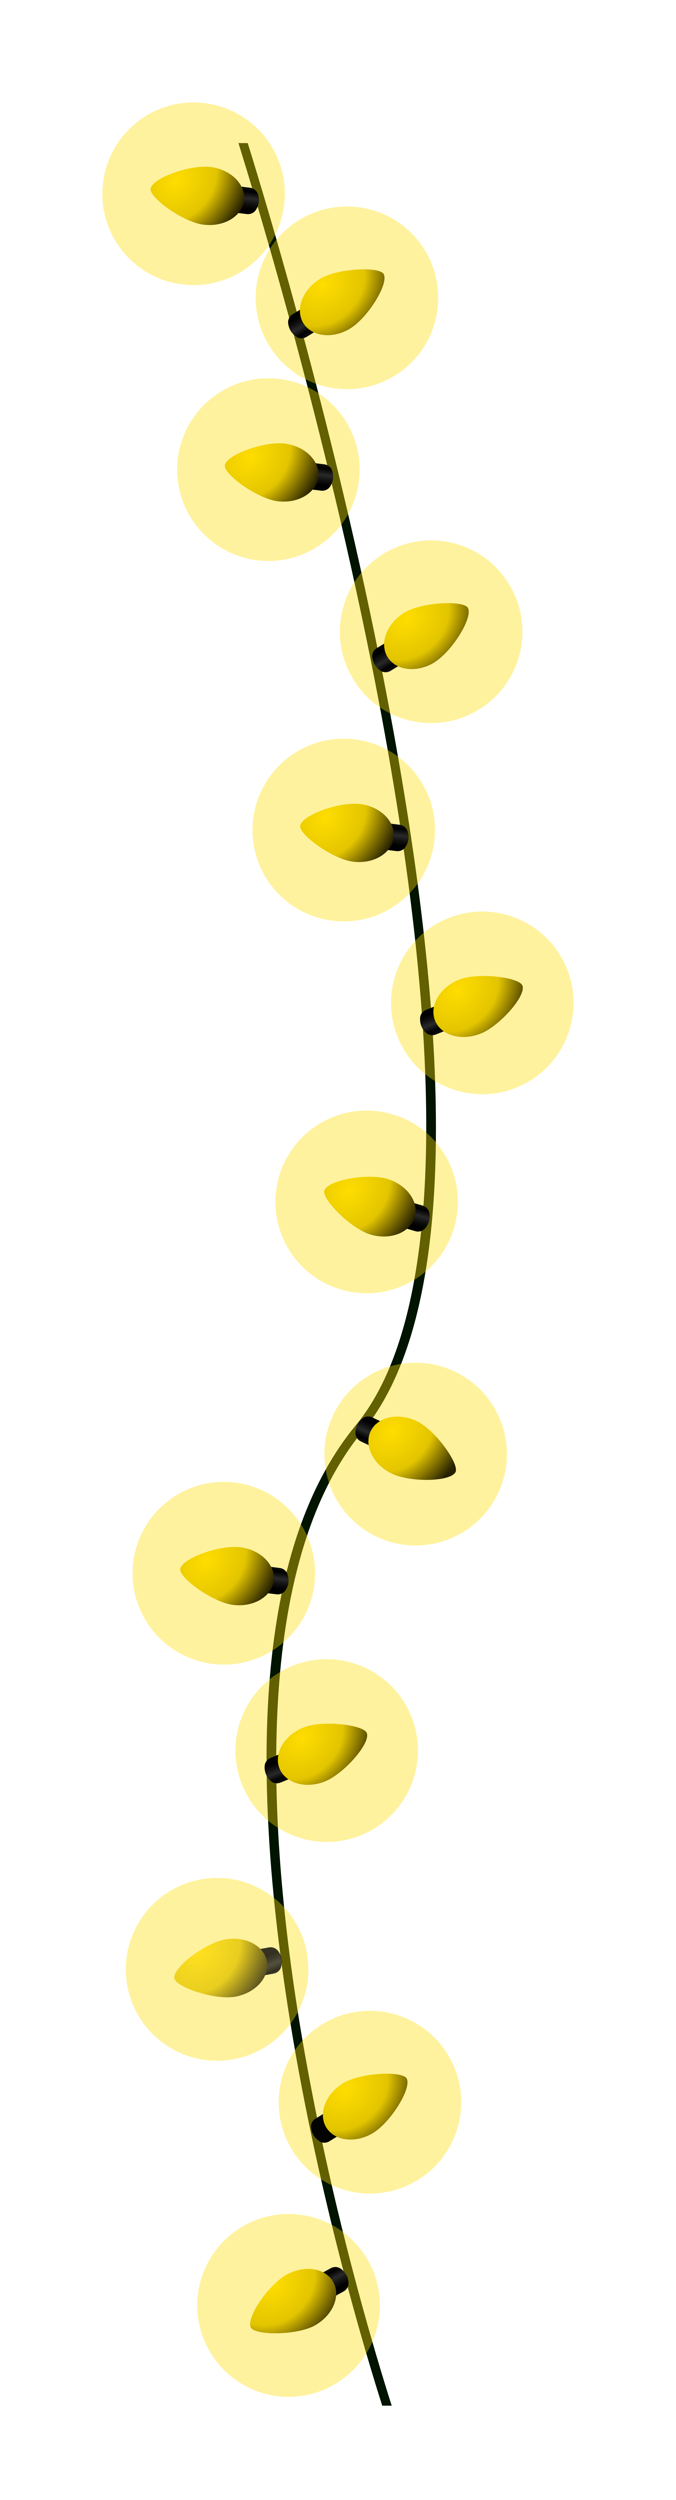 <svg width="370" height="1367" viewBox="0 0 370 1367" fill="none" xmlns="http://www.w3.org/2000/svg">
<path d="M130.495 78.192C139.752 107.844 178.315 234.472 205.343 373.129C245.935 581.387 242.272 721.826 194.7 779.348C145.494 838.85 133.416 948.499 158.811 1105.32C174.652 1203.19 200.987 1289.62 209.204 1315.36H214.402C206.878 1291.85 179.849 1204.08 163.711 1104.48C146.435 997.704 138.416 855.186 198.512 782.516C225.243 750.191 238.609 694.748 238.609 616.732C238.609 551.091 229.105 469.412 210.145 372.188C183.513 235.511 145.643 110.517 135.594 78.242H130.396L130.495 78.192Z" fill="#011401"/>
<g opacity="0.38" filter="url(#filter0_f_46_1814)">
<path d="M214.748 609.207C241.232 616.979 256.38 644.75 248.608 671.184C240.836 697.668 213.065 712.816 186.631 705.093C160.147 697.321 144.999 669.55 152.771 643.116C160.543 616.632 188.314 601.484 214.748 609.256V609.207Z" fill="#FFDD00" style="mix-blend-mode:color-dodge"/>
</g>
<path d="M235.045 663.309C235.54 666.527 234.748 669.299 232.57 671.725C231.283 673.16 229.204 673.754 227.323 673.16L222.67 671.824L226.778 657.864L231.382 659.2C233.263 659.745 234.699 661.329 234.996 663.26L235.045 663.309Z" fill="url(#paint0_linear_46_1814)"/>
<path d="M211.828 644.55C222.669 647.718 229.451 657.123 226.976 665.539C224.501 673.954 213.709 678.211 202.868 675.043C192.027 671.875 176.137 655.688 177.523 651.035C179.206 645.292 200.987 641.381 211.828 644.55Z" fill="url(#paint1_radial_46_1814)" style="mix-blend-mode:color-dodge"/>
<g opacity="0.38" filter="url(#filter1_f_46_1814)">
<path d="M194.205 404.268C221.58 407.634 241.084 432.534 237.718 459.909C234.352 487.284 209.452 506.788 182.077 503.422C154.702 500.055 135.198 475.155 138.564 447.78C141.93 420.405 166.83 400.902 194.205 404.268Z" fill="#FFDD00" style="mix-blend-mode:color-dodge"/>
</g>
<path d="M223.016 454.366C224.055 457.435 223.709 460.355 221.927 463.078C220.887 464.712 218.957 465.603 216.977 465.355L212.175 464.761L213.957 450.356L218.759 450.95C220.689 451.197 222.372 452.484 222.966 454.366H223.016Z" fill="url(#paint2_linear_46_1814)"/>
<path d="M197.076 439.613C208.264 440.999 216.481 449.167 215.442 457.88C214.402 466.592 204.452 472.533 193.215 471.146C182.027 469.76 163.711 456.395 164.306 451.593C165.048 445.653 185.889 438.227 197.076 439.613Z" fill="url(#paint3_radial_46_1814)" style="mix-blend-mode:color-dodge"/>
<g opacity="0.38" filter="url(#filter2_f_46_1814)">
<path d="M152.969 207.195C180.344 210.561 199.848 235.461 196.482 262.836C193.116 290.211 168.216 309.715 140.841 306.349C113.466 302.983 93.962 278.083 97.328 250.708C100.694 223.333 125.594 203.829 152.969 207.195Z" fill="#FFDD00" style="mix-blend-mode:color-dodge"/>
</g>
<path d="M181.779 257.293C182.819 260.362 182.423 263.283 180.69 266.005C179.651 267.639 177.72 268.53 175.74 268.282L170.938 267.688L172.72 253.283L177.522 253.877C179.453 254.124 181.136 255.412 181.779 257.293Z" fill="url(#paint4_linear_46_1814)"/>
<path d="M155.84 242.54C167.028 243.927 175.245 252.095 174.206 260.807C173.117 269.519 163.167 275.46 151.979 274.074C140.791 272.688 122.475 259.322 123.069 254.52C123.812 248.58 144.653 241.154 155.84 242.54Z" fill="url(#paint5_radial_46_1814)" style="mix-blend-mode:color-dodge"/>
<g opacity="0.38" filter="url(#filter3_f_46_1814)">
<path d="M112.019 56.378C139.394 59.744 158.898 84.644 155.532 112.018C152.165 139.393 127.266 158.898 99.891 155.531C72.516 152.165 53.012 127.265 56.378 99.89C59.744 72.515 84.644 53.011 112.019 56.378Z" fill="#FFDD00" style="mix-blend-mode:color-dodge"/>
</g>
<path d="M141.138 106.063C142.178 109.132 141.831 112.053 140.049 114.775C139.01 116.409 137.079 117.3 135.099 117.052L130.297 116.458L132.079 102.053L136.881 102.647C138.812 102.895 140.495 104.182 141.089 106.063H141.138Z" fill="url(#paint6_linear_46_1814)"/>
<path d="M115.199 91.311C126.386 92.697 134.604 100.865 133.564 109.577C132.525 118.29 122.575 124.23 111.338 122.844C100.15 121.458 81.834 108.092 82.428 103.29C83.171 97.35 104.011 89.925 115.199 91.311Z" fill="url(#paint7_radial_46_1814)" style="mix-blend-mode:color-dodge"/>
<g opacity="0.38" filter="url(#filter4_f_46_1814)">
<path d="M128.564 810.634C155.939 814.001 175.443 838.9 172.076 866.275C168.71 893.65 143.81 913.154 116.435 909.788C89.06 906.422 69.556 881.522 72.923 854.147C76.289 826.772 101.189 807.268 128.564 810.634Z" fill="#FFDD00" style="mix-blend-mode:color-dodge"/>
</g>
<path d="M157.374 860.732C158.413 863.801 158.067 866.722 156.285 869.445C155.245 871.078 153.315 871.969 151.335 871.722L146.533 871.128L148.315 856.723L153.117 857.317C155.047 857.564 156.73 858.851 157.324 860.732H157.374Z" fill="url(#paint8_linear_46_1814)"/>
<path d="M131.434 845.98C142.622 847.366 150.839 855.534 149.8 864.246C148.76 872.959 138.81 878.899 127.573 877.513C116.386 876.127 98.07 862.761 98.664 857.96C99.406 852.019 120.247 844.594 131.434 845.98Z" fill="url(#paint9_radial_46_1814)" style="mix-blend-mode:color-dodge"/>
<g opacity="0.38" filter="url(#filter5_f_46_1814)">
<path d="M109.704 1027.65C136.831 1022.61 162.919 1040.53 167.969 1067.65C173.018 1094.78 155.098 1120.87 127.97 1125.92C100.843 1130.97 74.755 1113.05 69.706 1085.92C64.656 1058.79 82.576 1032.7 109.704 1027.65Z" fill="#FFDD00" style="mix-blend-mode:color-dodge"/>
</g>
<g opacity="0.8">
<path d="M152.275 1066.76C154.156 1069.39 154.701 1072.26 153.859 1075.42C153.364 1077.31 151.78 1078.74 149.849 1079.09L145.097 1079.98L142.424 1065.67L147.176 1064.78C149.107 1064.44 151.087 1065.18 152.226 1066.76H152.275Z" fill="url(#paint10_linear_46_1814)"/>
<path d="M123.069 1060.48C134.158 1058.4 144.455 1063.74 146.088 1072.36C147.672 1080.97 139.999 1089.63 128.911 1091.71C117.822 1093.79 96.338 1086.56 95.447 1081.76C94.358 1075.87 112.03 1062.51 123.119 1060.48H123.069Z" fill="url(#paint11_radial_46_1814)" style="mix-blend-mode:color-dodge"/>
</g>
<g opacity="0.38" filter="url(#filter6_f_46_1814)">
<path d="M133.761 1216.8C157.919 1203.44 188.313 1212.2 201.679 1236.36C215.045 1260.51 206.283 1290.91 182.125 1304.27C157.968 1317.64 127.573 1308.88 114.208 1284.72C100.842 1260.56 109.604 1230.17 133.761 1216.8Z" fill="#FFDD00" style="mix-blend-mode:color-dodge"/>
</g>
<path d="M186.482 1240.46C189.106 1242.34 190.541 1244.92 190.739 1248.14C190.838 1250.07 189.799 1251.95 188.066 1252.89L183.859 1255.21L176.829 1242.49L181.037 1240.17C182.769 1239.23 184.898 1239.32 186.482 1240.46Z" fill="url(#paint12_linear_46_1814)"/>
<path d="M156.829 1243.73C166.73 1238.28 178.165 1240.07 182.422 1247.74C186.68 1255.41 182.125 1266.06 172.225 1271.55C162.324 1277 139.652 1276.95 137.325 1272.69C134.405 1267.44 146.978 1249.18 156.829 1243.73Z" fill="url(#paint13_radial_46_1814)" style="mix-blend-mode:color-dodge"/>
<g opacity="0.38" filter="url(#filter7_f_46_1814)">
<path d="M228.61 1192C205.096 1206.41 174.355 1199.08 159.9 1175.57C145.495 1152.05 152.821 1121.26 176.335 1106.86C199.849 1092.4 230.64 1099.78 245.045 1123.29C259.5 1146.81 252.124 1177.6 228.61 1192Z" fill="#FFDD00" style="mix-blend-mode:color-dodge"/>
</g>
<path d="M174.851 1170.76C172.128 1168.98 170.594 1166.51 170.247 1163.29C170.049 1161.36 170.99 1159.43 172.673 1158.44L176.781 1155.91L184.355 1168.29L180.247 1170.81C178.563 1171.85 176.435 1171.85 174.801 1170.81L174.851 1170.76Z" fill="#030303"/>
<path d="M204.356 1166.16C194.752 1172.05 183.218 1170.76 178.614 1163.29C174.01 1155.81 178.119 1144.97 187.723 1139.08C197.326 1133.19 219.998 1132.25 222.523 1136.36C225.642 1141.46 213.959 1160.27 204.306 1166.16H204.356Z" fill="url(#paint14_radial_46_1814)" style="mix-blend-mode:color-dodge"/>
<g opacity="0.38" filter="url(#filter8_f_46_1814)">
<path d="M197.72 1003.4C172.176 1013.84 143.019 1001.62 132.574 976.073C122.129 950.53 134.356 921.373 159.9 910.928C185.443 900.482 214.6 912.71 225.045 938.253C235.49 963.796 223.263 992.953 197.72 1003.4Z" fill="#FFDD00" style="mix-blend-mode:color-dodge"/>
</g>
<path d="M148.167 973.744C145.791 971.566 144.653 968.843 144.851 965.626C144.95 963.695 146.237 961.962 148.019 961.22L152.474 959.388L157.969 972.853L153.514 974.684C151.682 975.427 149.603 975.081 148.167 973.793V973.744Z" fill="url(#paint15_linear_46_1814)"/>
<path d="M177.969 973.993C167.524 978.25 156.336 975.131 153.019 967.013C149.703 958.894 155.495 948.845 165.94 944.588C176.385 940.331 198.908 943.053 200.74 947.509C203.017 953.053 188.414 969.686 177.969 973.993Z" fill="url(#paint16_radial_46_1814)" style="mix-blend-mode:color-dodge"/>
<g opacity="0.38" filter="url(#filter9_f_46_1814)">
<path d="M205.938 840.137C181.038 828.207 170.544 798.407 182.425 773.507C194.355 748.607 224.155 738.112 249.055 749.993C273.955 761.923 284.45 791.724 272.569 816.623C260.639 841.523 230.838 852.018 205.938 840.137Z" fill="#FFDD00" style="mix-blend-mode:color-dodge"/>
</g>
<path d="M194.554 783.507C194.554 780.239 195.841 777.616 198.365 775.586C199.9 774.349 201.979 774.151 203.761 774.992L208.118 777.071L201.831 790.189L197.474 788.11C195.692 787.269 194.554 785.487 194.554 783.507Z" fill="url(#paint17_linear_46_1814)"/>
<path d="M214.455 805.733C204.257 800.882 199.109 790.486 202.871 782.566C206.683 774.646 217.97 772.171 228.167 777.071C238.365 781.923 251.433 800.436 249.354 804.842C246.78 810.238 224.652 810.634 214.455 805.733Z" fill="url(#paint18_radial_46_1814)" style="mix-blend-mode:color-dodge"/>
<g opacity="0.38" filter="url(#filter10_f_46_1814)">
<path d="M282.567 594.701C256.974 604.998 227.866 592.523 217.619 566.93C207.323 541.337 219.797 512.23 245.39 501.983C270.983 491.736 300.091 504.161 310.338 529.754C320.634 555.347 308.16 584.454 282.567 594.701Z" fill="#FFDD00" style="mix-blend-mode:color-dodge"/>
</g>
<path d="M233.214 564.751C230.837 562.572 229.748 559.85 229.946 556.583C230.045 554.602 231.332 552.919 233.164 552.177L237.619 550.395L243.015 563.859L238.56 565.642C236.728 566.384 234.649 566.038 233.214 564.701V564.751Z" fill="url(#paint19_linear_46_1814)"/>
<path d="M263.015 565.147C252.521 569.354 241.382 566.137 238.115 558.018C234.848 549.9 240.689 539.851 251.184 535.693C261.679 531.485 284.153 534.356 285.935 538.861C288.163 544.455 273.46 560.988 263.015 565.196V565.147Z" fill="url(#paint20_radial_46_1814)" style="mix-blend-mode:color-dodge"/>
<g opacity="0.38" filter="url(#filter11_f_46_1814)">
<path d="M262.124 387.98C238.61 402.386 207.819 395.059 193.414 371.546C178.959 348.032 186.335 317.241 209.849 302.836C233.362 288.431 264.153 295.757 278.558 319.271C293.013 342.784 285.637 373.575 262.124 387.98Z" fill="#FFDD00" style="mix-blend-mode:color-dodge"/>
</g>
<path d="M208.364 366.741C205.641 364.959 204.107 362.484 203.76 359.266C203.562 357.336 204.503 355.455 206.186 354.415L210.295 351.89L217.918 364.266L213.809 366.791C212.126 367.83 209.998 367.83 208.364 366.791V366.741Z" fill="url(#paint21_linear_46_1814)"/>
<path d="M237.869 362.138C228.265 368.028 216.731 366.741 212.127 359.266C207.524 351.792 211.632 340.95 221.236 335.01C230.839 329.119 253.512 328.179 256.036 332.287C259.155 337.386 247.472 356.197 237.819 362.088L237.869 362.138Z" fill="url(#paint22_radial_46_1814)" style="mix-blend-mode:color-dodge"/>
<g opacity="0.38" filter="url(#filter12_f_46_1814)">
<path d="M216.036 205.415C192.522 219.82 161.732 212.493 147.326 188.98C132.872 165.466 140.247 134.675 163.761 120.27C187.275 105.865 218.066 113.191 232.471 136.705C246.876 160.219 239.55 191.009 216.036 205.415Z" fill="#FFDD00" style="mix-blend-mode:color-dodge"/>
</g>
<path d="M162.325 184.176C159.602 182.394 158.068 179.919 157.721 176.701C157.523 174.77 158.464 172.84 160.147 171.85L164.256 169.325L171.879 181.701L167.77 184.225C166.087 185.265 163.959 185.265 162.325 184.225V184.176Z" fill="url(#paint23_linear_46_1814)"/>
<path d="M191.779 179.572C182.176 185.463 170.641 184.176 166.038 176.701C161.434 169.226 165.543 158.385 175.146 152.494C184.75 146.603 207.422 145.663 209.947 149.772C213.065 154.87 201.383 173.681 191.73 179.572H191.779Z" fill="url(#paint24_radial_46_1814)" style="mix-blend-mode:color-dodge"/>
<defs>
<filter id="filter0_f_46_1814" x="94.734" y="551.219" width="211.911" height="211.889" filterUnits="userSpaceOnUse" color-interpolation-filters="sRGB">
<feFlood flood-opacity="0" result="BackgroundImageFix"/>
<feBlend mode="normal" in="SourceGraphic" in2="BackgroundImageFix" result="shape"/>
<feGaussianBlur stdDeviation="28" result="effect1_foregroundBlur_46_1814"/>
</filter>
<filter id="filter1_f_46_1814" x="82.186" y="347.89" width="211.909" height="211.91" filterUnits="userSpaceOnUse" color-interpolation-filters="sRGB">
<feFlood flood-opacity="0" result="BackgroundImageFix"/>
<feBlend mode="normal" in="SourceGraphic" in2="BackgroundImageFix" result="shape"/>
<feGaussianBlur stdDeviation="28" result="effect1_foregroundBlur_46_1814"/>
</filter>
<filter id="filter2_f_46_1814" x="40.95" y="150.817" width="211.909" height="211.91" filterUnits="userSpaceOnUse" color-interpolation-filters="sRGB">
<feFlood flood-opacity="0" result="BackgroundImageFix"/>
<feBlend mode="normal" in="SourceGraphic" in2="BackgroundImageFix" result="shape"/>
<feGaussianBlur stdDeviation="28" result="effect1_foregroundBlur_46_1814"/>
</filter>
<filter id="filter3_f_46_1814" x="0" y="-0" width="211.909" height="211.91" filterUnits="userSpaceOnUse" color-interpolation-filters="sRGB">
<feFlood flood-opacity="0" result="BackgroundImageFix"/>
<feBlend mode="normal" in="SourceGraphic" in2="BackgroundImageFix" result="shape"/>
<feGaussianBlur stdDeviation="28" result="effect1_foregroundBlur_46_1814"/>
</filter>
<filter id="filter4_f_46_1814" x="16.545" y="754.256" width="211.909" height="211.91" filterUnits="userSpaceOnUse" color-interpolation-filters="sRGB">
<feFlood flood-opacity="0" result="BackgroundImageFix"/>
<feBlend mode="normal" in="SourceGraphic" in2="BackgroundImageFix" result="shape"/>
<feGaussianBlur stdDeviation="28" result="effect1_foregroundBlur_46_1814"/>
</filter>
<filter id="filter5_f_46_1814" x="12.854" y="970.803" width="211.966" height="211.966" filterUnits="userSpaceOnUse" color-interpolation-filters="sRGB">
<feFlood flood-opacity="0" result="BackgroundImageFix"/>
<feBlend mode="normal" in="SourceGraphic" in2="BackgroundImageFix" result="shape"/>
<feGaussianBlur stdDeviation="28" result="effect1_foregroundBlur_46_1814"/>
</filter>
<filter id="filter6_f_46_1814" x="51.953" y="1154.55" width="211.98" height="211.98" filterUnits="userSpaceOnUse" color-interpolation-filters="sRGB">
<feFlood flood-opacity="0" result="BackgroundImageFix"/>
<feBlend mode="normal" in="SourceGraphic" in2="BackgroundImageFix" result="shape"/>
<feGaussianBlur stdDeviation="28" result="effect1_foregroundBlur_46_1814"/>
</filter>
<filter id="filter7_f_46_1814" x="96.523" y="1043.46" width="211.922" height="211.921" filterUnits="userSpaceOnUse" color-interpolation-filters="sRGB">
<feFlood flood-opacity="0" result="BackgroundImageFix"/>
<feBlend mode="normal" in="SourceGraphic" in2="BackgroundImageFix" result="shape"/>
<feGaussianBlur stdDeviation="28" result="effect1_foregroundBlur_46_1814"/>
</filter>
<filter id="filter8_f_46_1814" x="72.842" y="851.195" width="211.936" height="211.936" filterUnits="userSpaceOnUse" color-interpolation-filters="sRGB">
<feFlood flood-opacity="0" result="BackgroundImageFix"/>
<feBlend mode="normal" in="SourceGraphic" in2="BackgroundImageFix" result="shape"/>
<feGaussianBlur stdDeviation="28" result="effect1_foregroundBlur_46_1814"/>
</filter>
<filter id="filter9_f_46_1814" x="121.533" y="689.101" width="211.928" height="211.928" filterUnits="userSpaceOnUse" color-interpolation-filters="sRGB">
<feFlood flood-opacity="0" result="BackgroundImageFix"/>
<feBlend mode="normal" in="SourceGraphic" in2="BackgroundImageFix" result="shape"/>
<feGaussianBlur stdDeviation="28" result="effect1_foregroundBlur_46_1814"/>
</filter>
<filter id="filter10_f_46_1814" x="158.007" y="442.391" width="211.943" height="211.923" filterUnits="userSpaceOnUse" color-interpolation-filters="sRGB">
<feFlood flood-opacity="0" result="BackgroundImageFix"/>
<feBlend mode="normal" in="SourceGraphic" in2="BackgroundImageFix" result="shape"/>
<feGaussianBlur stdDeviation="28" result="effect1_foregroundBlur_46_1814"/>
</filter>
<filter id="filter11_f_46_1814" x="130.014" y="239.458" width="211.944" height="211.899" filterUnits="userSpaceOnUse" color-interpolation-filters="sRGB">
<feFlood flood-opacity="0" result="BackgroundImageFix"/>
<feBlend mode="normal" in="SourceGraphic" in2="BackgroundImageFix" result="shape"/>
<feGaussianBlur stdDeviation="28" result="effect1_foregroundBlur_46_1814"/>
</filter>
<filter id="filter12_f_46_1814" x="83.927" y="56.893" width="211.922" height="211.899" filterUnits="userSpaceOnUse" color-interpolation-filters="sRGB">
<feFlood flood-opacity="0" result="BackgroundImageFix"/>
<feBlend mode="normal" in="SourceGraphic" in2="BackgroundImageFix" result="shape"/>
<feGaussianBlur stdDeviation="28" result="effect1_foregroundBlur_46_1814"/>
</filter>
<linearGradient id="paint0_linear_46_1814" x1="227.596" y1="673.295" x2="231.69" y2="659.329" gradientUnits="userSpaceOnUse">
<stop offset="0.03" stop-color="#030303"/>
<stop offset="0.21"/>
<stop offset="0.41" stop-color="#121212"/>
<stop offset="0.6" stop-color="#292929"/>
<stop offset="0.86"/>
<stop offset="0.99" stop-color="#0F0F0F"/>
</linearGradient>
<radialGradient id="paint1_radial_46_1814" cx="0" cy="0" r="1" gradientUnits="userSpaceOnUse" gradientTransform="translate(191.053 651.202) rotate(41.676) scale(37.857 46.626)">
<stop stop-color="#FFDD00"/>
<stop offset="0.526" stop-color="#E3C500"/>
<stop offset="1" stop-color="#262100"/>
</radialGradient>
<linearGradient id="paint2_linear_46_1814" x1="217.498" y1="465.479" x2="219.266" y2="451.033" gradientUnits="userSpaceOnUse">
<stop offset="0.03" stop-color="#030303"/>
<stop offset="0.21"/>
<stop offset="0.41" stop-color="#121212"/>
<stop offset="0.6" stop-color="#292929"/>
<stop offset="0.86"/>
<stop offset="0.99" stop-color="#0F0F0F"/>
</linearGradient>
<radialGradient id="paint3_radial_46_1814" cx="0" cy="0" r="1" gradientUnits="userSpaceOnUse" gradientTransform="translate(178.231 447.044) rotate(40.333) scale(37.976 46.465)">
<stop stop-color="#FFDD00"/>
<stop offset="0.526" stop-color="#E3C500"/>
<stop offset="1" stop-color="#262100"/>
</radialGradient>
<linearGradient id="paint4_linear_46_1814" x1="176.24" y1="268.417" x2="178.009" y2="253.971" gradientUnits="userSpaceOnUse">
<stop offset="0.03" stop-color="#030303"/>
<stop offset="0.21"/>
<stop offset="0.41" stop-color="#121212"/>
<stop offset="0.6" stop-color="#292929"/>
<stop offset="0.86"/>
<stop offset="0.99" stop-color="#0F0F0F"/>
</linearGradient>
<radialGradient id="paint5_radial_46_1814" cx="0" cy="0" r="1" gradientUnits="userSpaceOnUse" gradientTransform="translate(136.995 249.972) rotate(40.333) scale(37.976 46.465)">
<stop stop-color="#FFDD00"/>
<stop offset="0.526" stop-color="#E3C500"/>
<stop offset="1" stop-color="#262100"/>
</radialGradient>
<linearGradient id="paint6_linear_46_1814" x1="135.604" y1="117.217" x2="137.372" y2="102.771" gradientUnits="userSpaceOnUse">
<stop offset="0.03" stop-color="#030303"/>
<stop offset="0.21"/>
<stop offset="0.41" stop-color="#121212"/>
<stop offset="0.6" stop-color="#292929"/>
<stop offset="0.86"/>
<stop offset="0.99" stop-color="#0F0F0F"/>
</linearGradient>
<radialGradient id="paint7_radial_46_1814" cx="0" cy="0" r="1" gradientUnits="userSpaceOnUse" gradientTransform="translate(96.353 98.742) rotate(40.333) scale(37.976 46.465)">
<stop stop-color="#FFDD00"/>
<stop offset="0.526" stop-color="#E3C500"/>
<stop offset="1" stop-color="#262100"/>
</radialGradient>
<linearGradient id="paint8_linear_46_1814" x1="151.837" y1="871.828" x2="153.6" y2="857.431" gradientUnits="userSpaceOnUse">
<stop offset="0.03" stop-color="#030303"/>
<stop offset="0.21"/>
<stop offset="0.41" stop-color="#121212"/>
<stop offset="0.6" stop-color="#292929"/>
<stop offset="0.86"/>
<stop offset="0.99" stop-color="#0F0F0F"/>
</linearGradient>
<radialGradient id="paint9_radial_46_1814" cx="0" cy="0" r="1" gradientUnits="userSpaceOnUse" gradientTransform="translate(112.589 853.411) rotate(40.333) scale(37.976 46.465)">
<stop stop-color="#FFDD00"/>
<stop offset="0.526" stop-color="#E3C500"/>
<stop offset="1" stop-color="#262100"/>
</radialGradient>
<linearGradient id="paint10_linear_46_1814" x1="144.939" y1="1066.77" x2="150.591" y2="1079.53" gradientUnits="userSpaceOnUse">
<stop offset="0.03" stop-color="#030303"/>
<stop offset="0.21"/>
<stop offset="0.41" stop-color="#121212"/>
<stop offset="0.6" stop-color="#292929"/>
<stop offset="0.86"/>
<stop offset="0.99" stop-color="#0F0F0F"/>
</linearGradient>
<radialGradient id="paint11_radial_46_1814" cx="0" cy="0" r="1" gradientUnits="userSpaceOnUse" gradientTransform="translate(109.245 1067.66) rotate(40.654) scale(37.903 46.459)">
<stop stop-color="#FFDD00"/>
<stop offset="0.526" stop-color="#E3C500"/>
<stop offset="1" stop-color="#262100"/>
</radialGradient>
<linearGradient id="paint12_linear_46_1814" x1="188.496" y1="1252.66" x2="181.454" y2="1239.92" gradientUnits="userSpaceOnUse">
<stop offset="0.03" stop-color="#030303"/>
<stop offset="0.21"/>
<stop offset="0.41" stop-color="#121212"/>
<stop offset="0.6" stop-color="#292929"/>
<stop offset="0.86"/>
<stop offset="0.99" stop-color="#0F0F0F"/>
</linearGradient>
<radialGradient id="paint13_radial_46_1814" cx="0" cy="0" r="1" gradientUnits="userSpaceOnUse" gradientTransform="translate(149.715 1248.96) rotate(45.523) scale(37.999 47.109)">
<stop stop-color="#FFDD00"/>
<stop offset="0.526" stop-color="#E3C500"/>
<stop offset="1" stop-color="#262100"/>
</radialGradient>
<radialGradient id="paint14_radial_46_1814" cx="0" cy="0" r="1" gradientUnits="userSpaceOnUse" gradientTransform="translate(189.324 1142.42) rotate(46.678) scale(38.137 47.207)">
<stop stop-color="#FFDD00"/>
<stop offset="0.526" stop-color="#E3C500"/>
<stop offset="1" stop-color="#262100"/>
</radialGradient>
<linearGradient id="paint15_linear_46_1814" x1="147.624" y1="961.513" x2="153.111" y2="974.94" gradientUnits="userSpaceOnUse">
<stop offset="0.03" stop-color="#030303"/>
<stop offset="0.21"/>
<stop offset="0.41" stop-color="#121212"/>
<stop offset="0.6" stop-color="#292929"/>
<stop offset="0.86"/>
<stop offset="0.99" stop-color="#0F0F0F"/>
</linearGradient>
<radialGradient id="paint16_radial_46_1814" cx="0" cy="0" r="1" gradientUnits="userSpaceOnUse" gradientTransform="translate(165.386 950.424) rotate(43.004) scale(37.772 46.723)">
<stop stop-color="#FFDD00"/>
<stop offset="0.526" stop-color="#E3C500"/>
<stop offset="1" stop-color="#262100"/>
</radialGradient>
<linearGradient id="paint17_linear_46_1814" x1="203.583" y1="774.582" x2="197.299" y2="787.71" gradientUnits="userSpaceOnUse">
<stop offset="0.03" stop-color="#030303"/>
<stop offset="0.21"/>
<stop offset="0.41" stop-color="#121212"/>
<stop offset="0.6" stop-color="#292929"/>
<stop offset="0.86"/>
<stop offset="0.99" stop-color="#0F0F0F"/>
</linearGradient>
<radialGradient id="paint18_radial_46_1814" cx="0" cy="0" r="1" gradientUnits="userSpaceOnUse" gradientTransform="translate(214.681 782.798) rotate(44.556) scale(38.006 47.12)">
<stop stop-color="#FFDD00"/>
<stop offset="0.526" stop-color="#E3C500"/>
<stop offset="1" stop-color="#262100"/>
</radialGradient>
<linearGradient id="paint19_linear_46_1814" x1="232.693" y1="552.095" x2="238.11" y2="565.603" gradientUnits="userSpaceOnUse">
<stop offset="0.03" stop-color="#030303"/>
<stop offset="0.21"/>
<stop offset="0.41" stop-color="#121212"/>
<stop offset="0.6" stop-color="#292929"/>
<stop offset="0.86"/>
<stop offset="0.99" stop-color="#0F0F0F"/>
</linearGradient>
<radialGradient id="paint20_radial_46_1814" cx="0" cy="0" r="1" gradientUnits="userSpaceOnUse" gradientTransform="translate(250.526 541.588) rotate(42.897) scale(37.753 46.687)">
<stop stop-color="#FFDD00"/>
<stop offset="0.526" stop-color="#E3C500"/>
<stop offset="1" stop-color="#262100"/>
</radialGradient>
<linearGradient id="paint21_linear_46_1814" x1="205.603" y1="354.423" x2="213.214" y2="366.828" gradientUnits="userSpaceOnUse">
<stop offset="0.03" stop-color="#030303"/>
<stop offset="0.21"/>
<stop offset="0.41" stop-color="#121212"/>
<stop offset="0.6" stop-color="#292929"/>
<stop offset="0.86"/>
<stop offset="0.99" stop-color="#0F0F0F"/>
</linearGradient>
<radialGradient id="paint22_radial_46_1814" cx="0" cy="0" r="1" gradientUnits="userSpaceOnUse" gradientTransform="translate(222.838 338.364) rotate(46.718) scale(38.164 47.238)">
<stop stop-color="#FFDD00"/>
<stop offset="0.526" stop-color="#E3C500"/>
<stop offset="1" stop-color="#262100"/>
</radialGradient>
<linearGradient id="paint23_linear_46_1814" x1="159.538" y1="171.807" x2="167.149" y2="184.212" gradientUnits="userSpaceOnUse">
<stop offset="0.03" stop-color="#030303"/>
<stop offset="0.21"/>
<stop offset="0.41" stop-color="#121212"/>
<stop offset="0.6" stop-color="#292929"/>
<stop offset="0.86"/>
<stop offset="0.99" stop-color="#0F0F0F"/>
</linearGradient>
<radialGradient id="paint24_radial_46_1814" cx="0" cy="0" r="1" gradientUnits="userSpaceOnUse" gradientTransform="translate(176.748 155.836) rotate(46.678) scale(38.137 47.207)">
<stop stop-color="#FFDD00"/>
<stop offset="0.526" stop-color="#E3C500"/>
<stop offset="1" stop-color="#262100"/>
</radialGradient>
</defs>
</svg>
